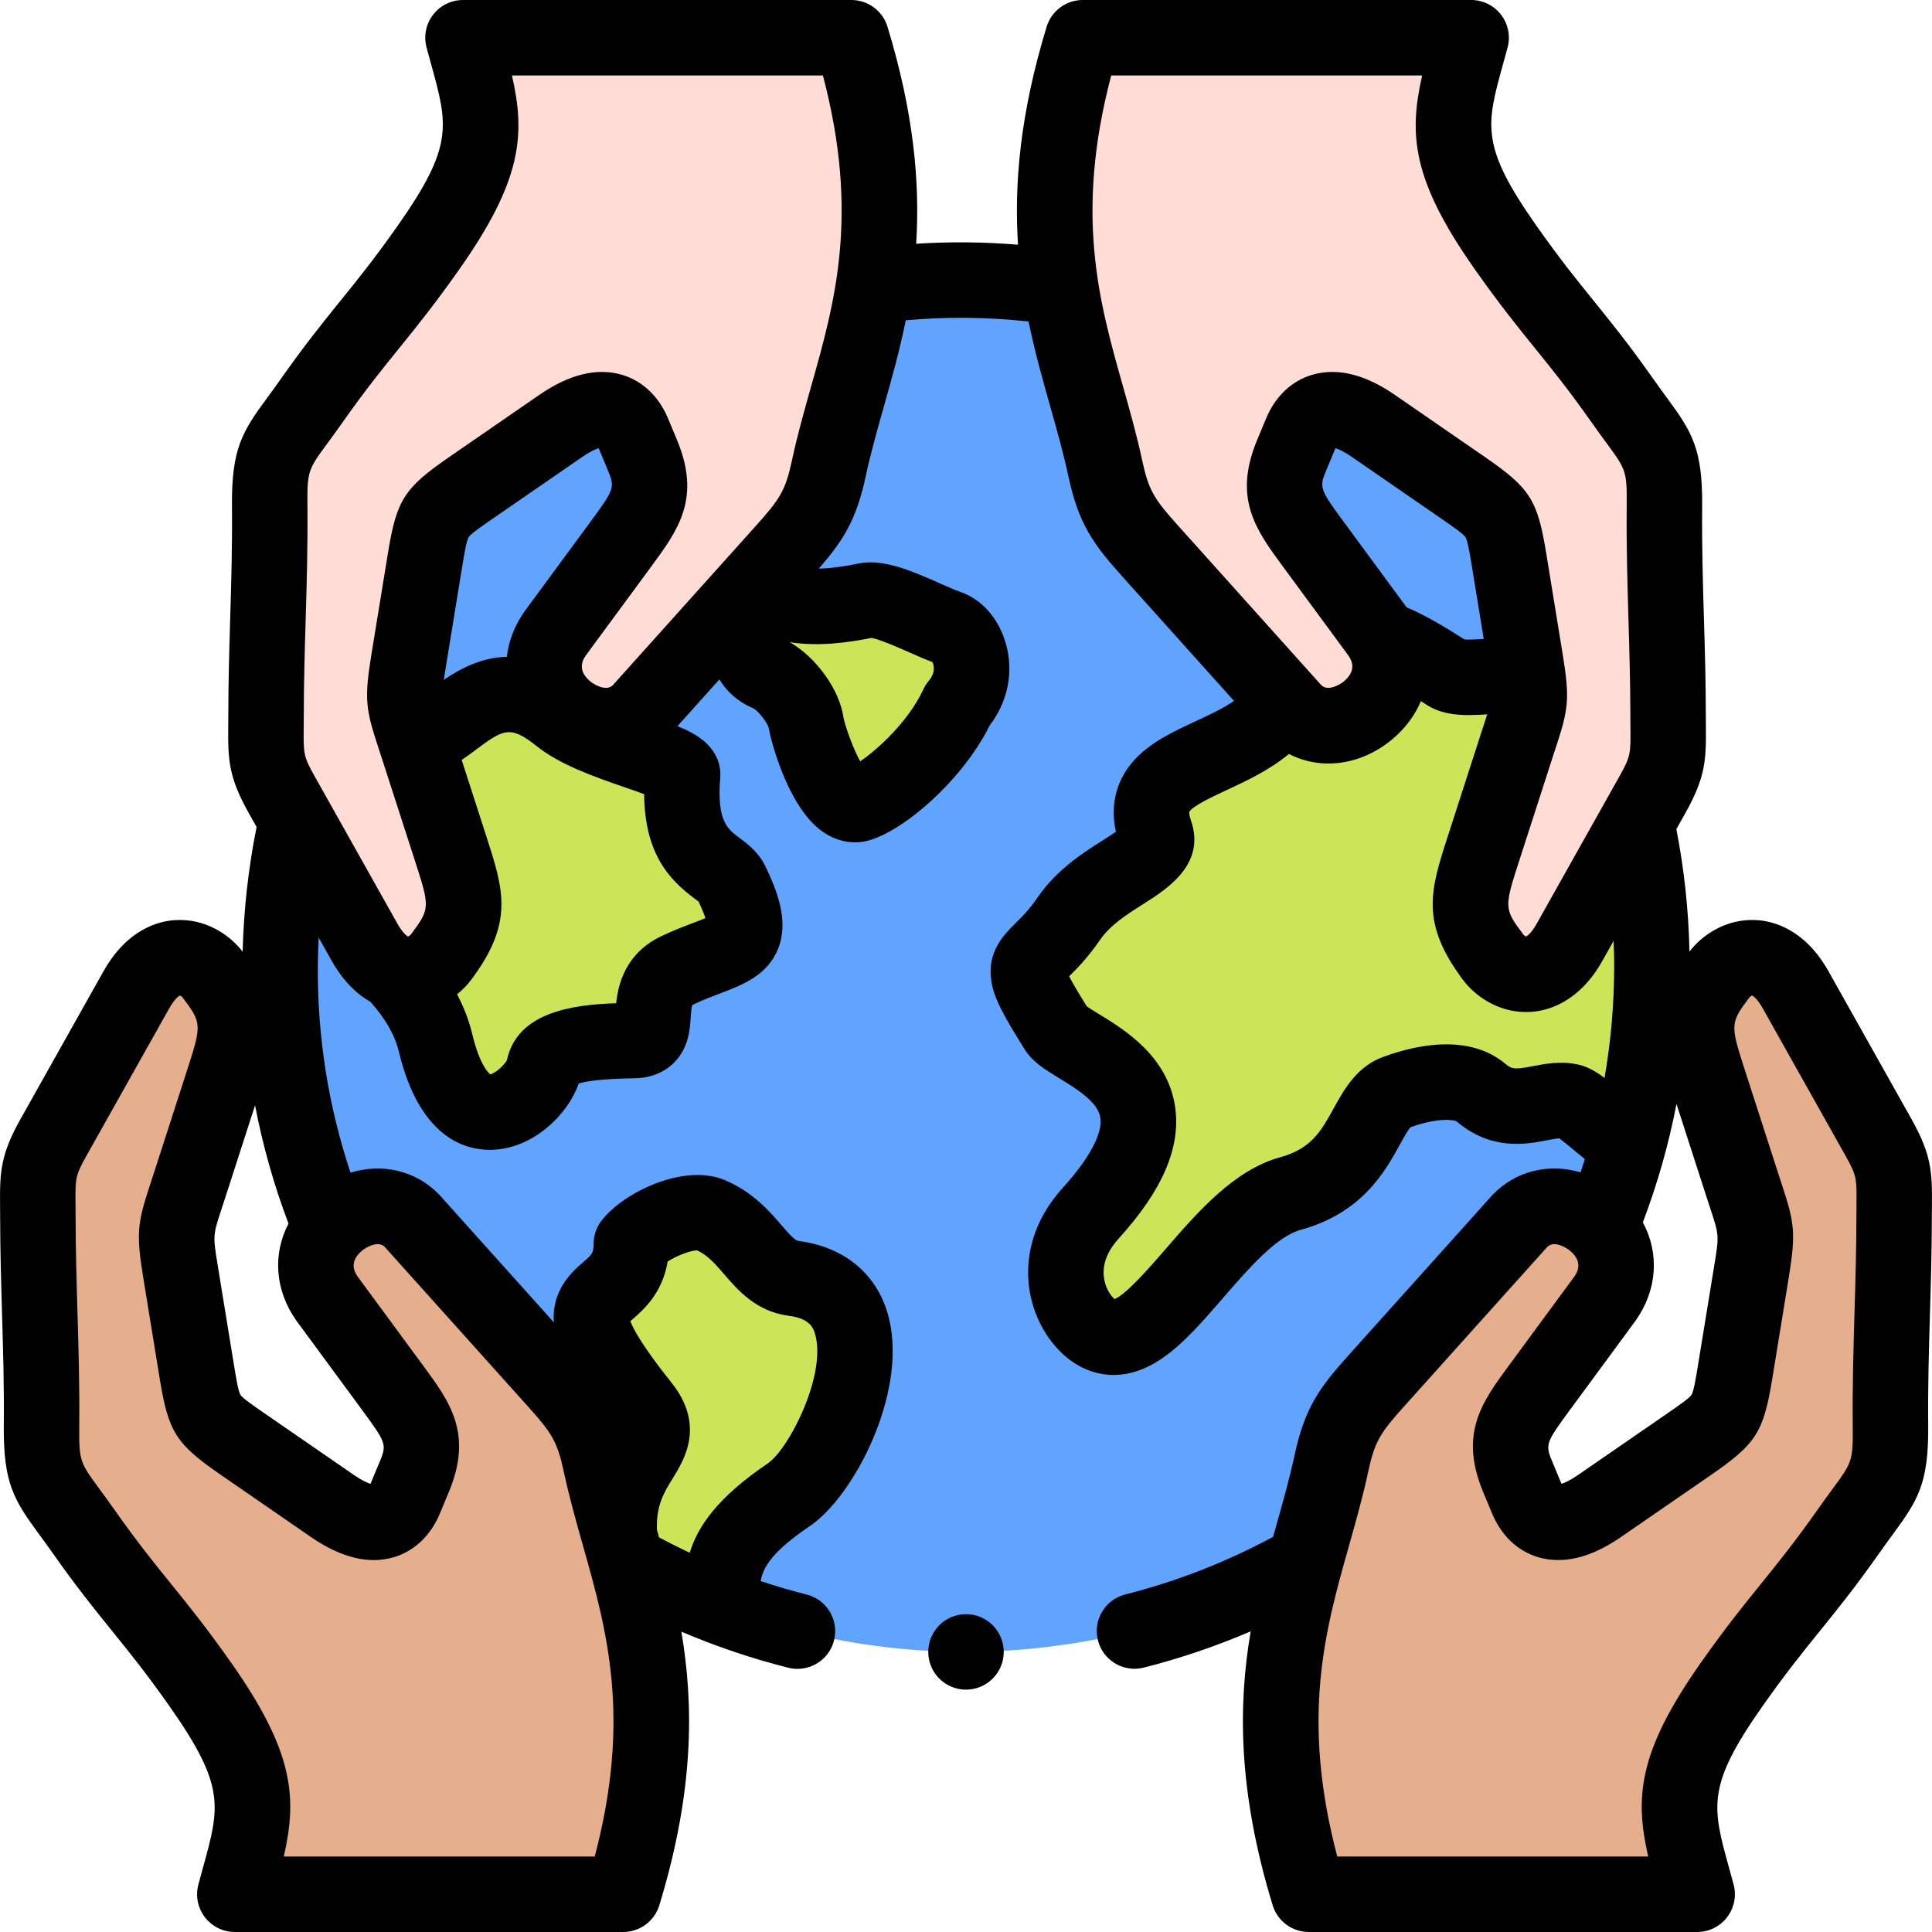 <?xml version="1.0"?>
<svg xmlns="http://www.w3.org/2000/svg" xmlns:xlink="http://www.w3.org/1999/xlink" xmlns:svgjs="http://svgjs.com/svgjs" version="1.1" width="512" height="512" x="0" y="0" viewBox="0 0 512.001 512.001" style="enable-background:new 0 0 512 512" xml:space="preserve"><g><g xmlns="http://www.w3.org/2000/svg"><g clip-rule="evenodd" fill-rule="evenodd"><g><ellipse cx="256.001" cy="256.001" fill="#60a4ff" rx="181.774" ry="181.774" transform="matrix(.707 -.707 .707 .707 -106.039 256.001)" data-original="#60a4ff" style=""/><g fill="#cbe558"><path d="m342.259 182.587c-7.952 20.852-43.493 16.713-36.088 38.13 2.645 7.65-14.475 10.428-22.941 22.759-10.193 14.848-16.39 8.25-3.196 29.324 3.898 6.226 40.386 14.17 9.07 48.648-10.779 11.867-6.657 25.035-.098 30.536 15.419 12.931 31.705-29.839 52.938-35.668 20.588-5.651 19.029-24.063 28.486-26.99.568-.176 14.872-5.827 22.117.283 8.675 7.316 16.36.772 23.49 2.26 2.836.592 9.237 7.391 15.541 11.362 4.042-15.062 6.197-30.895 6.197-47.232 0-23.329-4.395-45.632-12.402-66.126-3.085-.486-5.582-1.759-7.14-4.11-8.125-12.254-28.539-3.418-34.74-7.388-16.124-10.322-32.217-19.431-41.234 4.212z" fill="#cbe558" data-original="#cbe558" style=""/><path d="m227.087 213.198c4.728-.57 20.112-12.156 26.696-26.329 7.004-8.324 2.831-18.671-2.414-20.502-6.246-2.18-16.901-8.236-21.847-7.228-5.809 1.184-12.32 2.13-18.614 1.182-13.411-2.02-17.173 14.164-7.523 18.102 4.433 1.809 9.745 8.551 10.258 13.26.209 1.918 6.03 22.408 13.444 21.515z" fill="#cbe558" data-original="#cbe558" style=""/><path d="m210.304 338.778c-9.22-1.193-11.161-12.253-22.173-16.849-5.511-2.3-17.228 2.918-20.813 7.681 0 19.419-25.606 7.457 2.811 43.036 8.863 11.096-6.765 13.164-6.032 33.237.03.827.31 3.72.917 7.515 8.337 4.83 17.095 9.017 26.203 12.493.516-7.942-2.233-16.166 17.855-29.791 12.74-8.642 31.396-53.418 1.232-57.322z" fill="#cbe558" data-original="#cbe558" style=""/><path d="m144.08 283.229c1.267-6.665 13.445-7.298 23.994-7.472 9.466-.157.107-13.24 11.536-18.659 14.097-6.683 23.188-4.721 14.171-23.261-2.637-5.422-14.715-5.161-12.886-28.467.312-3.984-22.848-7.748-32.537-15.532-19.989-16.059-27.879 6.352-40.361 6.776-6.021.204-14.242-.694-23.005-2.384-4.437 12.282-7.589 25.178-9.293 38.527 2.857 1.672 5.34 3.591 7.246 5.809 5.931 6.903 27.848 18.526 32.471 37.769 7.657 31.876 27.283 14.162 28.664 6.894z" fill="#cbe558" data-original="#cbe558" style=""/></g></g><path d="m169.624 188.506c14.422-16.065 23.733-26.437 38.155-42.502 6.989-7.786 9.671-11.626 11.868-21.873 3.389-15.803 9.138-30.591 11.885-48.393 2.723-17.644 2.496-38.249-5.904-65.738h-102.929c5.484 20.468 9.862 28.579-9.109 55.551-12.716 18.078-18.46 22.814-31.177 40.892-8.582 12.201-11.073 12.78-10.941 27.566.182 20.357-.941 35.505-.971 55.731-.015 9.765-.639 12.322 4.126 20.809 1.359 2.421 2.659 4.735 3.919 6.98 6.173 10.993 11.404 20.309 18.06 32.162.173.308.347.606.523.895.002.001.003.003.003.005 2.287 3.752 4.805 5.878 7.281 6.881 5.143 2.083 10.102-.68 12.429-3.782 8.333-11.11 6.875-15.517 2.49-29.095-3.592-11.126-5.036-15.597-8.629-26.723-.176-.545-.345-1.065-.508-1.56-3.14-9.593-3.682-10.351-1.897-21.291 1.55-9.502 2.823-17.302 4.372-26.804.269-1.649.51-3.076.754-4.33 1.473-7.576 3.037-8.847 11.316-14.557 1.613-1.112 3.052-2.105 4.372-3.016 7.117-4.908 10.776-7.431 19.467-13.426 9.95-6.862 16.364-5.009 19.227 1.86 1.618 3.883.74 1.774 2.358 5.657 4.387 10.527.95 14.846-6.068 24.386-7.803 10.608-9.125 12.405-16.929 23.012-11.09 15.687 11.383 32.08 22.457 20.703z" fill="#ffdcd5" data-original="#ffdcd5" style=""/><path d="m159.18 387.871c-2.197-10.247-4.879-14.087-11.868-21.873-14.422-16.065-23.733-26.437-38.155-42.502-6.208-6.378-15.998-4.029-21.449 2.03-4.273 4.749-5.88 11.779-1.005 18.672 7.804 10.608 9.126 12.405 16.929 23.013 7.018 9.541 10.456 13.859 6.068 24.386-1.618 3.883-.739 1.774-2.358 5.657-2.863 6.868-9.277 8.722-19.227 1.859-10.304-7.107-13.535-9.335-23.84-16.441-9.65-6.656-10.177-7.281-12.07-18.887-1.549-9.502-2.822-17.302-4.372-26.804-1.877-11.506-1.181-11.749 2.405-22.852 3.592-11.125 5.037-15.597 8.629-26.723 4.385-13.578 5.843-17.985-2.49-29.095-3.534-4.711-13.139-8.64-20.236 3.999-8.015 14.273-13.964 24.868-21.979 39.142-4.765 8.487-4.141 11.044-4.126 20.809.03 20.225 1.153 35.374.971 55.731-.132 14.786 2.359 15.365 10.941 27.566 12.717 18.078 18.46 22.814 31.177 40.892 18.971 26.972 14.593 35.083 9.109 55.551h102.929c12.128-39.69 7.218-65.029.992-87.826-.644-2.359-1.303-4.691-1.958-7.009-1.824-6.446-3.621-12.784-5.017-19.295z" fill="#e5ae8c" data-original="#e5ae8c" style=""/><path d="m345.891 414.02c-6.246 22.837-11.206 48.201.949 87.981h102.93c-5.484-20.468-9.862-28.579 9.109-55.551 12.716-18.078 18.46-22.814 31.177-40.892 8.582-12.201 11.073-12.78 10.941-27.566-.182-20.357.941-35.505.971-55.731.014-9.765.639-12.322-4.126-20.809-8.015-14.274-13.964-24.869-21.979-39.142-7.097-12.639-16.703-8.71-20.236-3.999-8.333 11.11-6.875 15.517-2.49 29.095 3.592 11.126 5.036 15.597 8.629 26.723 3.586 11.102 4.282 11.346 2.405 22.852-1.55 9.502-2.822 17.302-4.372 26.804-1.894 11.606-2.421 12.231-12.07 18.887-10.305 7.107-13.536 9.335-23.84 16.441-9.95 6.862-16.364 5.009-19.227-1.859-1.619-3.883-.74-1.774-2.358-5.657-4.387-10.527-.95-14.846 6.068-24.386 7.803-10.608 9.125-12.405 16.929-23.013 4.953-7.004 3.215-14.148-1.213-18.899-5.489-5.89-15.112-8.101-21.241-1.803-14.422 16.065-23.733 26.437-38.155 42.502-6.989 7.786-9.671 11.626-11.868 21.873-1.889 8.8-4.508 17.284-6.933 26.149z" fill="#e5ae8c" data-original="#e5ae8c" style=""/><path d="m363.983 112.888c6.935 4.783 10.666 7.356 15.505 10.693 2.352 1.622 4.965 3.424 8.335 5.748 8.741 6.029 9.996 7.11 11.563 15.884.163.913.329 1.909.508 3.002 1.549 9.502 2.822 17.302 4.372 26.804.249 1.526.453 2.854.61 4.035 1.031 7.726.095 9.187-3.015 18.817-3.592 11.125-5.037 15.597-8.629 26.723-4.385 13.578-5.843 17.985 2.49 29.095 3.534 4.711 13.139 8.64 20.236-3.999 6.546-11.657 11.715-20.862 17.756-31.62 1.355-2.414 2.755-4.906 4.223-7.521 4.765-8.487 4.141-11.044 4.126-20.809-.03-20.225-1.153-35.374-.971-55.731.132-14.786-2.359-15.365-10.941-27.566-12.716-18.078-18.46-22.814-31.177-40.892-18.97-26.972-14.592-35.084-9.108-55.551h-102.929c-8.471 27.723-8.63 48.444-5.834 66.188 2.773 17.601 8.455 32.273 11.815 47.943 2.197 10.247 4.879 14.087 11.868 21.873 13.637 15.191 22.704 25.291 35.844 39.928.756.842 1.526 1.7 2.311 2.574 10.767 11.061 32.308-4.127 23.301-19.395-.001-.001-.003-.001-.002-.003-.257-.435-.538-.87-.845-1.304-7.804-10.608-9.126-12.405-16.929-23.012-7.018-9.541-10.456-13.859-6.068-24.386 1.618-3.883.739-1.774 2.358-5.657 2.862-6.87 9.277-8.723 19.227-1.861z" fill="#ffdcd5" data-original="#ffdcd5" style=""/></g><g><path d="m506.56 296.557-21.979-39.142c-6.25-11.131-14.528-13.279-18.906-13.568-8.143-.54-14.589 3.933-17.952 8.341-.22-10.895-1.386-21.78-3.472-32.459l2.406-4.284c5.308-9.453 5.505-14.071 5.425-22.807-.008-.897-.017-1.862-.019-2.913-.014-9.448-.264-17.852-.506-25.979-.289-9.694-.562-18.851-.465-29.647.136-15.141-2.74-19.698-9.257-28.563-1.03-1.4-2.193-2.983-3.504-4.846-6.552-9.315-11.353-15.247-15.995-20.984-4.637-5.731-9.018-11.145-15.182-19.908-14.834-21.091-13.327-26.545-8.852-42.735.395-1.43.806-2.917 1.223-4.475.805-3.003.167-6.209-1.726-8.676-1.892-2.466-4.824-3.912-7.933-3.912h-102.929c-4.397 0-8.278 2.873-9.563 7.078-7.05 23.074-8.641 41.738-7.589 57.77-4.579-.369-9.159-.583-13.703-.62-4.421-.038-8.86.096-13.287.377 1.02-15.979-.588-34.569-7.603-57.527-1.285-4.205-5.166-7.078-9.564-7.078h-102.929c-3.109 0-6.041 1.446-7.934 3.912-1.893 2.467-2.53 5.673-1.726 8.676.417 1.558.828 3.045 1.223 4.475 4.475 16.19 5.982 21.644-8.852 42.734-6.165 8.763-10.545 14.177-15.182 19.908-4.642 5.737-9.442 11.669-15.995 20.984-1.311 1.863-2.474 3.445-3.504 4.846-6.517 8.865-9.393 13.422-9.257 28.563.097 10.797-.176 19.955-.465 29.651-.242 8.126-.493 16.529-.506 25.976-.001 1.051-.01 2.016-.019 2.913-.08 8.735.118 13.354 5.426 22.807l2.089 3.72c-2.175 10.867-3.417 21.951-3.699 33.048-3.358-4.417-9.813-8.896-17.972-8.367-4.378.289-12.655 2.437-18.905 13.567l-21.98 39.142c-5.308 9.453-5.505 14.071-5.425 22.807.008.897.017 1.862.019 2.913.014 9.447.264 17.85.506 25.976.289 9.696.562 18.854.465 29.651-.136 15.141 2.74 19.699 9.258 28.564 1.03 1.4 2.193 2.982 3.503 4.845 6.552 9.315 11.353 15.247 15.995 20.984 4.637 5.731 9.018 11.145 15.182 19.908 14.834 21.091 13.327 26.545 8.852 42.735-.395 1.43-.806 2.917-1.223 4.475-.805 3.003-.167 6.209 1.726 8.676 1.893 2.466 4.825 3.912 7.934 3.912h102.929c4.397 0 8.278-2.873 9.563-7.078 9.323-30.511 9.106-53.318 5.843-72.514 9.176 3.909 18.641 7.12 28.326 9.555.819.206 1.639.304 2.446.304 4.476 0 8.55-3.026 9.691-7.563 1.347-5.356-1.903-10.79-7.259-12.137-4.111-1.034-8.174-2.234-12.191-3.568.69-3.866 3.242-7.936 13.105-14.625 11.514-7.81 25.696-34.874 20.946-54.832-2.742-11.521-11.506-19.06-24.044-20.683-.924-.12-2.304-1.65-4.466-4.157-3.233-3.749-7.661-8.882-15.139-12.003-10.798-4.506-26.999 3.381-32.655 10.896-1.305 1.733-2.01 3.844-2.01 6.014 0 2.473-.435 2.851-2.851 4.949-2.753 2.393-8.305 7.224-7.69 15.873l-30.179-33.617c-.09-.1-.182-.199-.275-.295-6.22-6.389-15.071-8.307-23.433-5.758-5.858-17.57-8.776-35.919-8.663-54.701.015-2.531.099-5.063.226-7.593l3.435 6.118c3.175 5.656 6.873 8.985 10.318 10.937 3.98 4.506 6.447 8.82 7.487 13.146 5.407 22.511 17.209 26.054 24.092 26.054.163 0 .323-.002.48-.006 11.353-.272 20.469-9.805 23.087-17.548 1.819-.627 5.908-1.266 14.888-1.415 5.719-.095 10.387-2.802 12.807-7.428 1.627-3.111 1.837-6.264 2.006-8.797.064-.971.17-2.562.381-3.138.075-.053.218-.144.461-.259 2.425-1.15 4.719-2.021 6.937-2.862 5.894-2.237 12.573-4.771 15.401-11.9 2.849-7.182-.149-15.105-3.458-21.909-1.786-3.673-4.692-5.833-6.813-7.41-3.216-2.391-5.994-4.457-5.097-15.902.296-3.77-1.068-9.054-9.244-12.818-.655-.301-1.354-.599-2.088-.896l11.119-12.386c1.996 3.321 5.039 6.021 8.904 7.611 1.367.71 3.787 3.761 4.165 5.246.367 2.456 4.627 19.854 13.435 26.85 3.455 2.744 6.836 3.469 9.447 3.469.604 0 1.168-.039 1.682-.101 9.162-1.105 26.338-15.435 34.023-30.911 4.776-6.296 6.351-14.039 4.316-21.454-1.835-6.69-6.307-11.863-11.96-13.835-1.486-.519-3.558-1.433-5.752-2.401-7.274-3.209-14.794-6.524-21.387-5.185-3.11.634-6.856 1.273-10.537 1.345 6.464-7.402 9.956-12.886 12.437-24.459 1.313-6.122 3.005-12.11 4.797-18.451 2.047-7.241 4.17-14.762 5.825-22.902 5.274-.463 10.587-.688 15.871-.647 5.519.045 11.1.378 16.662.969 1.646 8.017 3.741 15.434 5.761 22.58 1.792 6.341 3.485 12.33 4.797 18.451 2.699 12.59 6.584 17.967 14.205 26.457l29.687 33.07c-2.981 2.044-6.657 3.758-10.266 5.435-5.631 2.617-11.455 5.323-15.699 9.741-3.683 3.833-7.347 10.2-5.343 19.514-1.017.699-2.275 1.496-3.317 2.156-5.205 3.296-12.333 7.81-17.42 15.219-2.234 3.254-4.185 5.188-5.907 6.893-3 2.972-7.533 7.462-6.377 15.185.688 4.6 3.175 9.137 8.857 18.212 2.073 3.313 5.351 5.316 9.146 7.635 4.599 2.811 10.322 6.309 10.925 10.518.593 4.135-3.025 10.866-9.928 18.465-8.33 9.171-9.582 18.423-9.165 24.57.537 7.92 4.292 15.528 10.042 20.352 2.152 1.804 6.572 4.738 12.555 4.737 3.717 0 8.038-1.132 12.792-4.371 5.636-3.838 10.754-9.749 16.174-16.006 6.615-7.639 14.114-16.296 20.491-18.047 16.4-4.502 22.414-15.411 26.392-22.63.901-1.635 2.112-3.832 2.813-4.587.07-.024.148-.052.233-.082 6.804-2.45 11.33-2.005 12.071-1.407 9.195 7.754 18.383 5.989 23.873 4.933.989-.19 2.348-.451 3.248-.529.975.724 2.448 1.946 3.599 2.9 1.003.832 2.073 1.717 3.188 2.609-.367 1.176-.746 2.348-1.139 3.517-8.29-2.438-17.03-.492-23.19 5.835-.094.096-.186.195-.275.295l-38.156 42.503c-7.62 8.489-11.504 13.866-14.204 26.456-1.313 6.122-3.005 12.111-4.798 18.452-.286 1.011-.573 2.029-.86 3.052-12.389 6.681-25.545 11.826-39.177 15.271-5.354 1.353-8.598 6.791-7.245 12.146 1.146 4.533 5.217 7.552 9.688 7.552.811 0 1.636-.1 2.458-.307 9.69-2.449 19.16-5.678 28.338-9.61-3.275 19.213-3.506 42.041 5.83 72.594 1.285 4.205 5.166 7.078 9.563 7.078h102.93c3.109 0 6.041-1.446 7.934-3.913 1.893-2.466 2.53-5.673 1.726-8.676-.417-1.557-.828-3.043-1.223-4.474-4.475-16.19-5.982-21.645 8.852-42.735 6.165-8.764 10.545-14.177 15.183-19.909 4.642-5.737 9.442-11.668 15.994-20.983 1.31-1.862 2.473-3.444 3.503-4.844 6.518-8.865 9.394-13.423 9.258-28.564-.097-10.796.176-19.953.465-29.647.242-8.127.493-16.532.506-25.979.001-1.051.011-2.016.019-2.912.079-8.736-.118-13.354-5.427-22.807zm-447.795 23.672c.301-.917.631-1.918.989-3.026l7.84-24.282c2.038 10.661 4.995 21.127 8.863 31.34-4.203 8.021-3.652 17.606 2.08 25.711.036.051.073.102.11.152l17.364 23.603c6.579 8.935 6.499 9.126 4.458 14.023l-2.286 5.483c-.828-.263-2.262-.883-4.392-2.352l-23.838-16.441c-2.518-1.736-5.651-3.898-6.22-4.779-.584-.905-1.231-4.865-1.658-7.485l-4.372-26.804c-1.3-7.965-1.3-7.965 1.062-15.143zm108.82 29.428c2.905-2.524 7.948-6.905 9.357-15.352 2.305-1.478 5.988-2.937 7.798-2.944 2.863 1.335 4.807 3.589 7.236 6.405 3.574 4.144 8.469 9.82 17.044 10.93 5.571.721 6.589 3.102 7.155 5.479 2.554 10.73-7.107 29.845-12.716 33.649-13.145 8.916-18.499 16.531-20.676 23.677-2.744-1.287-5.453-2.649-8.128-4.082-.189-.674-.378-1.346-.567-2.015-.21-6.474 1.839-9.804 4.213-13.652 3.028-4.91 8.666-14.049-.359-25.347-7.767-9.725-10.163-14.331-10.9-16.274.185-.163.374-.327.543-.474zm-65.684-19.275 37.97 42.296c6.301 7.02 7.815 9.281 9.532 17.29 1.447 6.75 3.308 13.332 5.107 19.698 6.318 22.351 12.838 45.414 3.104 82.336h-82.407c3.587-15.666 2.679-27.726-13.905-51.304-6.552-9.314-11.352-15.246-15.993-20.982-4.638-5.732-9.019-11.146-15.184-19.91-1.417-2.013-2.655-3.698-3.748-5.185-5.146-7-5.454-7.419-5.373-16.538.101-11.186-.191-20.967-.473-30.426-.238-7.987-.484-16.246-.498-25.409-.001-1.106-.011-2.122-.02-3.066-.063-6.886-.069-7.606 2.865-12.832l21.98-39.142c1.314-2.34 2.417-3.213 2.793-3.389.217.066.581.31.724.494 5.2 6.934 5.122 7.177 1.012 19.904l-8.667 26.84c-.345 1.07-.664 2.037-.955 2.922-3.302 10.036-3.736 12.77-1.804 24.613l4.372 26.805c2.308 14.147 4.284 17.247 16.263 25.509l23.84 16.441c7.945 5.478 15.315 7.274 21.912 5.333 5.437-1.599 9.778-5.711 12.223-11.577l2.358-5.658c6.472-15.529.315-23.892-6.813-33.575l-17.301-23.518c-.715-1.016-2.566-3.837 1.146-6.924.982-.816 4.14-2.721 5.94-1.046zm-18.553-124.729c-2.935-5.227-2.928-5.946-2.866-12.833.009-.944.018-1.96.02-3.066.014-9.163.26-17.422.498-25.409.282-9.459.574-19.241.473-30.426-.082-9.119.227-9.538 5.372-16.538 1.093-1.487 2.332-3.172 3.749-5.186 6.165-8.764 10.546-14.178 15.184-19.91 4.642-5.736 9.441-11.668 15.993-20.982 16.582-23.577 17.491-35.637 13.903-51.303h82.407c9.734 36.922 3.213 59.985-3.104 82.336-1.799 6.366-3.66 12.948-5.107 19.698-1.717 8.008-3.23 10.27-9.532 17.289l-37.97 42.296c-1.798 1.679-4.957-.229-5.938-1.045-3.71-3.086-1.862-5.906-1.147-6.923l17.304-23.521c7.128-9.682 13.284-18.044 6.813-33.572l-2.358-5.658c-2.445-5.866-6.786-9.978-12.223-11.578-6.597-1.941-13.968-.146-21.912 5.333l-23.84 16.442c-11.978 8.262-13.954 11.36-16.263 25.509l-4.372 26.803c-1.933 11.843-1.499 14.577 1.803 24.612.291.885.609 1.853.955 2.922l8.667 26.842c4.11 12.726 4.188 12.969-1.01 19.901-.145.186-.508.43-.726.496-.376-.176-1.479-1.048-2.793-3.389zm34.264-25.48c.143-.992.329-2.139.558-3.543l4.372-26.803c.428-2.621 1.074-6.581 1.659-7.486.569-.881 3.702-3.043 6.22-4.779l23.839-16.441c2.129-1.468 3.563-2.089 4.392-2.352l2.286 5.484c2.041 4.896 2.12 5.087-4.458 14.021l-17.365 23.604c-.037.05-.074.101-.11.152-2.68 3.79-4.226 7.904-4.685 12.03-6.817.162-12.43 3.195-16.708 6.113zm66.417 57.931c.355.264.801.596 1.113.844.939 1.989 1.486 3.399 1.803 4.368-.996.417-2.205.876-3.209 1.258-2.344.889-5.26 1.996-8.409 3.489-9.569 4.537-11.495 12.73-12.038 17.801-11.319.39-26.195 2.245-28.947 15.073-.725 1.445-3.212 3.567-4.414 3.771-.502-.376-2.816-2.498-4.789-10.71-.862-3.59-2.194-7.076-4.014-10.496 1.487-1.193 2.739-2.507 3.718-3.813 11.416-15.221 8.642-23.813 4.044-38.049l-6.535-20.239c1.299-.882 2.527-1.792 3.696-2.661 7.132-5.302 9.05-6.727 16.045-1.106 6.292 5.055 15.391 8.206 23.419 10.986 1.621.562 3.556 1.231 5.195 1.845.144 15.538 6.417 22.506 13.322 27.639zm46.907-69.048c2.051.304 7.121 2.541 9.902 3.768 2.202.971 4.299 1.896 6.262 2.633.351.723.968 2.672-.97 4.975-.569.676-1.045 1.424-1.417 2.225-3.966 8.538-12.015 15.862-16.751 19.114-1.842-3.34-3.857-8.915-4.424-11.549-.985-7.397-7.315-16.129-14.263-20.031.046.006.094.012.143.02 7.824 1.177 15.549.037 21.518-1.155zm221.312 148.147c.358 1.108.688 2.11.989 3.027 2.361 7.177 2.361 7.177 1.062 15.142l-4.372 26.803c-.428 2.621-1.074 6.581-1.659 7.486-.569.882-3.702 3.043-6.219 4.779l-23.84 16.441c-2.129 1.469-3.564 2.089-4.392 2.352l-2.286-5.484c-2.041-4.896-2.12-5.087 4.458-14.021l17.365-23.604c.037-.05.074-.101.11-.152 5.808-8.213 6.295-17.945 1.908-26.029 3.88-10.227 6.855-20.707 8.918-31.382zm-149.552-195.169c-1.447-6.75-3.308-13.332-5.107-19.698-6.318-22.351-12.839-45.414-3.105-82.336h82.407c-3.587 15.666-2.679 27.726 13.905 51.304 6.552 9.314 11.352 15.246 15.993 20.982 4.638 5.732 9.019 11.146 15.184 19.91 1.417 2.014 2.655 3.699 3.749 5.186 5.146 7 5.454 7.418 5.372 16.538-.1 11.184.191 20.964.473 30.422.238 7.988.484 16.249.498 25.413.001 1.106.011 2.122.02 3.066.063 6.886.069 7.606-2.865 12.832l-21.979 39.143c-1.314 2.34-2.417 3.212-2.793 3.388-.218-.066-.58-.309-.724-.494-5.201-6.933-5.122-7.176-1.012-19.902l8.667-26.842c.346-1.07.664-2.038.956-2.923 3.301-10.036 3.734-12.769 1.802-24.611l-4.372-26.805c-2.309-14.147-4.285-17.246-16.263-25.508l-23.84-16.442c-5.877-4.053-11.44-6.089-16.609-6.089-1.817 0-3.587.252-5.303.757-5.437 1.6-9.778 5.711-12.223 11.578l-2.358 5.657c-6.472 15.529-.316 23.891 6.812 33.573l17.304 23.521c.715 1.017 2.563 3.837-1.147 6.923-.981.815-4.139 2.723-5.938 1.045l-37.97-42.295c-6.304-7.024-7.817-9.285-9.534-17.293zm70.06 38.9-16.67-22.66c-6.578-8.935-6.498-9.126-4.458-14.022l2.286-5.483c.828.263 2.263.884 4.392 2.352l23.839 16.442c2.518 1.736 5.651 3.898 6.22 4.779.585.906 1.231 4.866 1.659 7.485l3.181 19.503c-1.812.115-3.978.231-5.085.137-4.932-3.145-10.113-6.29-15.364-8.533zm45.324 121.148c-4.533-.947-8.607-.163-11.882.466-4.708.906-5.518.841-7.205-.582-9.756-8.229-23.974-4.903-31.733-2.124-7.501 2.419-10.987 8.744-13.793 13.835-3.305 5.996-5.915 10.731-14.171 12.998-12.229 3.357-21.837 14.452-30.315 24.24-3.976 4.59-10.493 12.116-13.605 13.361-1.216-1.051-2.68-3.316-2.884-6.333-.224-3.303 1.127-6.59 4.015-9.77 11.567-12.735 16.448-24.102 14.921-34.751-1.939-13.526-13.429-20.548-20.293-24.744-1.042-.637-2.404-1.469-3.124-1.981-1.248-2-3.44-5.556-4.683-7.95 1.997-1.979 4.937-4.935 8.146-9.609 2.765-4.027 7.272-6.881 11.631-9.641 6.18-3.913 16.521-10.461 12.517-22.046-.561-1.621-.452-2.263-.456-2.263.72-1.537 6.547-4.245 10.028-5.863 5.188-2.411 11.196-5.216 16.396-9.523 8.377 4.363 18.962 3.112 27.333-3.85 3.507-2.916 6.056-6.393 7.623-10.142.519.329 1.039.659 1.554.989 3.368 2.156 7.149 2.702 11.173 2.702 1.584 0 3.214-.091 4.862-.195-.23.724-.495 1.532-.802 2.466-.302.917-.631 1.919-.989 3.027l-8.629 26.723-.039.119c-4.597 14.236-7.372 22.828 4.044 38.049 3.153 4.205 9.128 8.509 16.717 8.509.439 0 .883-.014 1.333-.044 4.378-.289 12.655-2.436 18.906-13.567l2.95-5.254c.088 2.222.147 4.445.147 6.668 0 10.027-.858 19.932-2.553 29.662-2.401-1.788-4.608-3.054-7.14-3.582zm73.907 37.1c-.009.944-.018 1.959-.02 3.065-.014 9.165-.26 17.425-.498 25.413-.282 9.458-.573 19.238-.473 30.422.082 9.12-.227 9.539-5.373 16.54-1.093 1.486-2.331 3.17-3.747 5.184-6.165 8.764-10.545 14.177-15.183 19.909-4.642 5.736-9.442 11.668-15.995 20.983-16.583 23.579-17.492 35.638-13.904 51.304h-82.407c-9.734-36.922-3.213-59.985 3.104-82.335 1.799-6.366 3.66-12.948 5.107-19.699 1.717-8.008 3.23-10.27 9.531-17.289l37.97-42.296c1.8-1.675 4.958.229 5.939 1.045 3.712 3.087 1.861 5.908 1.146 6.924l-17.302 23.52c-7.128 9.682-13.284 18.044-6.813 33.572l2.358 5.658c2.445 5.866 6.786 9.978 12.223 11.577 6.595 1.94 13.967.145 21.912-5.333l23.841-16.441c11.978-8.262 13.953-11.361 16.262-25.509l4.372-26.803c1.932-11.843 1.499-14.576-1.802-24.612-.292-.885-.61-1.853-.956-2.923l-8.667-26.841c-4.11-12.727-4.188-12.97 1.011-19.902.145-.186.508-.43.725-.496.376.176 1.479 1.049 2.793 3.389l21.979 39.142c2.936 5.225 2.93 5.945 2.867 12.832z" fill="#000000" data-original="#000000" style=""/><path d="m256.001 427.774h-.007c-5.523 0-9.996 4.477-9.996 10s4.48 10 10.003 10 10-4.477 10-10-4.477-10-10-10z" fill="#000000" data-original="#000000" style=""/></g></g></g></svg>
